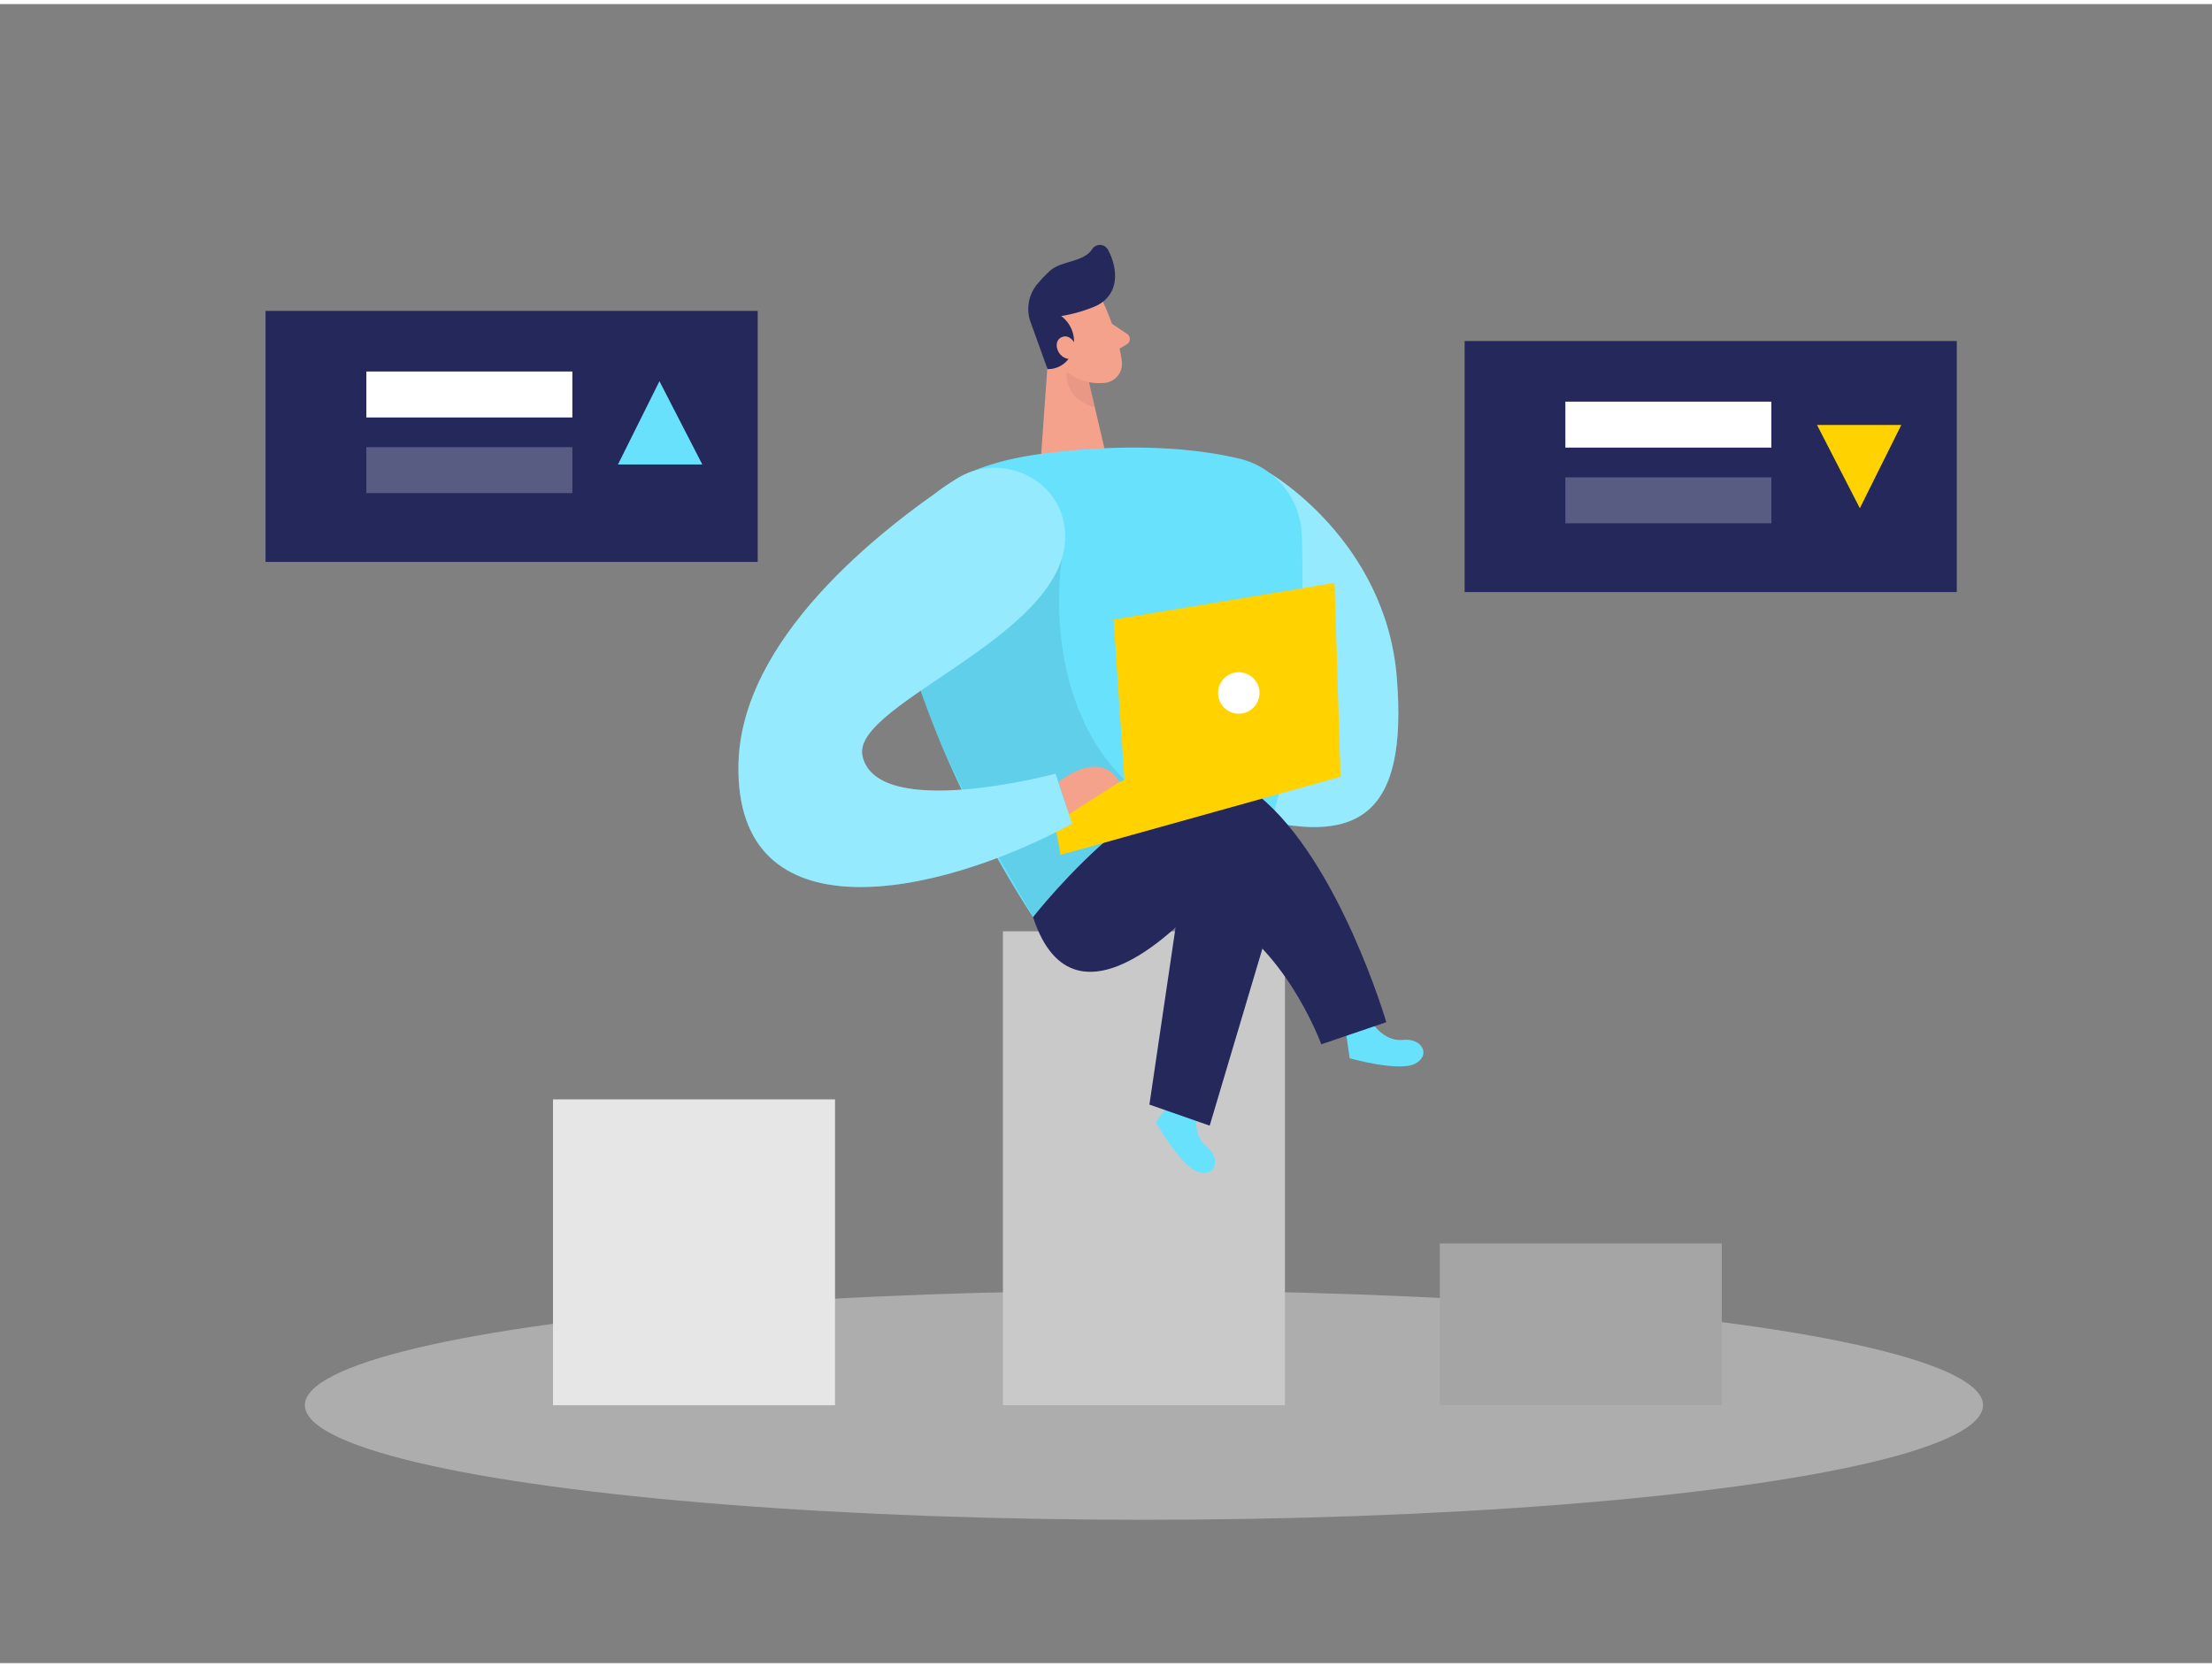 <svg id="Layer_1" data-name="Layer 1" xmlns="http://www.w3.org/2000/svg" viewBox="0 0 400 300" width="406" height="306" class="illustration styles_illustrationTablet__1DWOa"><rect x="0" y="0" width="400" height="300" fill="#808080" stroke="none"/><title>#22 graphic chart</title><ellipse cx="206.86" cy="253.36" rx="151.73" ry="20.72" fill="#e6e6e6" opacity="0.45"></ellipse><rect x="100" y="198.06" width="51" height="55.3" fill="#e6e6e6"></rect><rect x="181.36" y="167.67" width="51" height="85.69" fill="#c9c9c9"></rect><rect x="260.36" y="224.12" width="51" height="29.25" fill="#a5a5a5"></rect><path d="M248.06,184.09s2.12,3.58,5.65,3.21,5.1,2.85,2.14,4.33-11.78-1-11.78-1l-.74-5.06Z" fill="#68e1fd"></path><path d="M229.59,84.8s21,12.14,23,37-6.76,31-28,24.75S229.59,84.8,229.59,84.8Z" fill="#68e1fd"></path><path d="M229.59,84.8s21,12.14,23,37-6.76,31-28,24.75S229.59,84.8,229.59,84.8Z" fill="#fff" opacity="0.3"></path><path d="M216.46,200.34s-1,4,1.73,6.26,1.6,5.61-1.54,4.58-7.65-9-7.65-9l3.05-4.1Z" fill="#68e1fd"></path><path d="M199.44,53.82s2.94,6.21,3.43,10.88a3.44,3.44,0,0,1-3.08,3.79c-2.36.22-5.61-.17-7.58-3.31l-4-4.92a6.16,6.16,0,0,1,.27-7.12C191.13,49.19,197.85,49.94,199.44,53.82Z" fill="#f4a28c"></path><polygon points="189.71 61.39 188.1 83.84 200.54 83.85 196.81 67.92 189.71 61.39" fill="#f4a28c"></polygon><path d="M198,54.67a27,27,0,0,1-6.11,1.74,5.73,5.73,0,0,1,2.18,5.9,4.67,4.67,0,0,1-4.64,3.7l-3-8.32a7,7,0,0,1,1.17-7.08,25.07,25.07,0,0,1,2.26-2.37c2-1.84,6.11-1.54,7.65-3.94a1.66,1.66,0,0,1,2.84.11c1.3,2.38,2.32,6.51-.58,9.14A6.29,6.29,0,0,1,198,54.67Z" fill="#24285b"></path><path d="M194.64,61.86s-1-2.46-2.76-1.58-.42,4.45,2.24,3.84Z" fill="#f4a28c"></path><path d="M201.09,57.82l2.71,1.82a1.1,1.1,0,0,1,0,1.86l-2.3,1.37Z" fill="#f4a28c"></path><path d="M196.92,68.37a8.42,8.42,0,0,1-4-1.94s-.81,4.86,5.11,6.5Z" fill="#ce8172" opacity="0.31"></path><path d="M188.18,81.35c11.61-1.55,24.77-1.78,35.82.82a14.69,14.69,0,0,1,11.4,13.76c.5,14.73-.08,43.28-10.21,64.17l-38.38,5S170.74,141.32,164,116C159.65,99.49,162.47,84.8,188.18,81.35Z" fill="#68e1fd"></path><path d="M192,100.44s-4.82,29.13,15.89,43.63l-21,21s-16.59-27.2-20.3-40.94C163,111.2,183.46,98.11,192,100.44Z" opacity="0.08"></path><path d="M186.81,165.1s26.38-33.76,40.88-21.88,23,40.88,23,40.88l-11.76,4s-7.24-20-22.24-25.25C216.69,162.85,194.44,188.6,186.81,165.1Z" fill="#24285b"></path><path d="M228.28,170.81l-9.53,32L207.85,199l5.34-36.16S223.37,158,228.28,170.81Z" fill="#24285b"></path><polygon points="203.34 140.28 201.37 111.29 241.33 104.67 242.41 139.72 191.8 153.84 190.29 145.91 203.34 140.28" fill="#ffd200"></polygon><path d="M192.49,94.43c-1.35-9.13-12.07-13.54-19.75-8.43-14.09,9.37-38.69,28.89-39.2,51.36-.73,31.52,35.53,24.27,60.33,10.86l-3-9.05s-32.39,8.69-34.92-3.26C153.94,126.19,195.33,113.56,192.49,94.43Z" fill="#68e1fd"></path><path d="M192.49,94.43c-1.35-9.13-12.07-13.54-19.75-8.43-14.09,9.37-38.69,28.89-39.2,51.36-.73,31.52,35.53,24.27,60.33,10.86l-3-9.05s-32.39,8.69-34.92-3.26C153.94,126.19,195.33,113.56,192.49,94.43Z" fill="#fff" opacity="0.3"></path><rect x="48.02" y="55.48" width="89" height="45.39" fill="#24285b"></rect><rect x="66.25" y="66.44" width="37.25" height="8.31" fill="#fff"></rect><rect x="66.25" y="80.12" width="37.25" height="8.31" fill="#fff" opacity="0.24"></rect><polygon points="111.75 83.25 119.25 68.19 127 83.25 111.75 83.25" fill="#68e1fd"></polygon><rect x="264.85" y="60.93" width="89" height="45.39" fill="#24285b"></rect><rect x="283.07" y="71.89" width="37.25" height="8.31" fill="#fff"></rect><rect x="283.07" y="85.58" width="37.25" height="8.31" fill="#fff" opacity="0.24"></rect><polygon points="343.82 76.1 336.32 91.16 328.57 76.1 343.82 76.1" fill="#ffd200"></polygon><circle cx="224.01" cy="124.57" r="3.75" fill="#fff"></circle><path d="M191.42,140.68s7.43-6.25,11,0l-9.1,5.82Z" fill="#f4a28c"></path></svg>